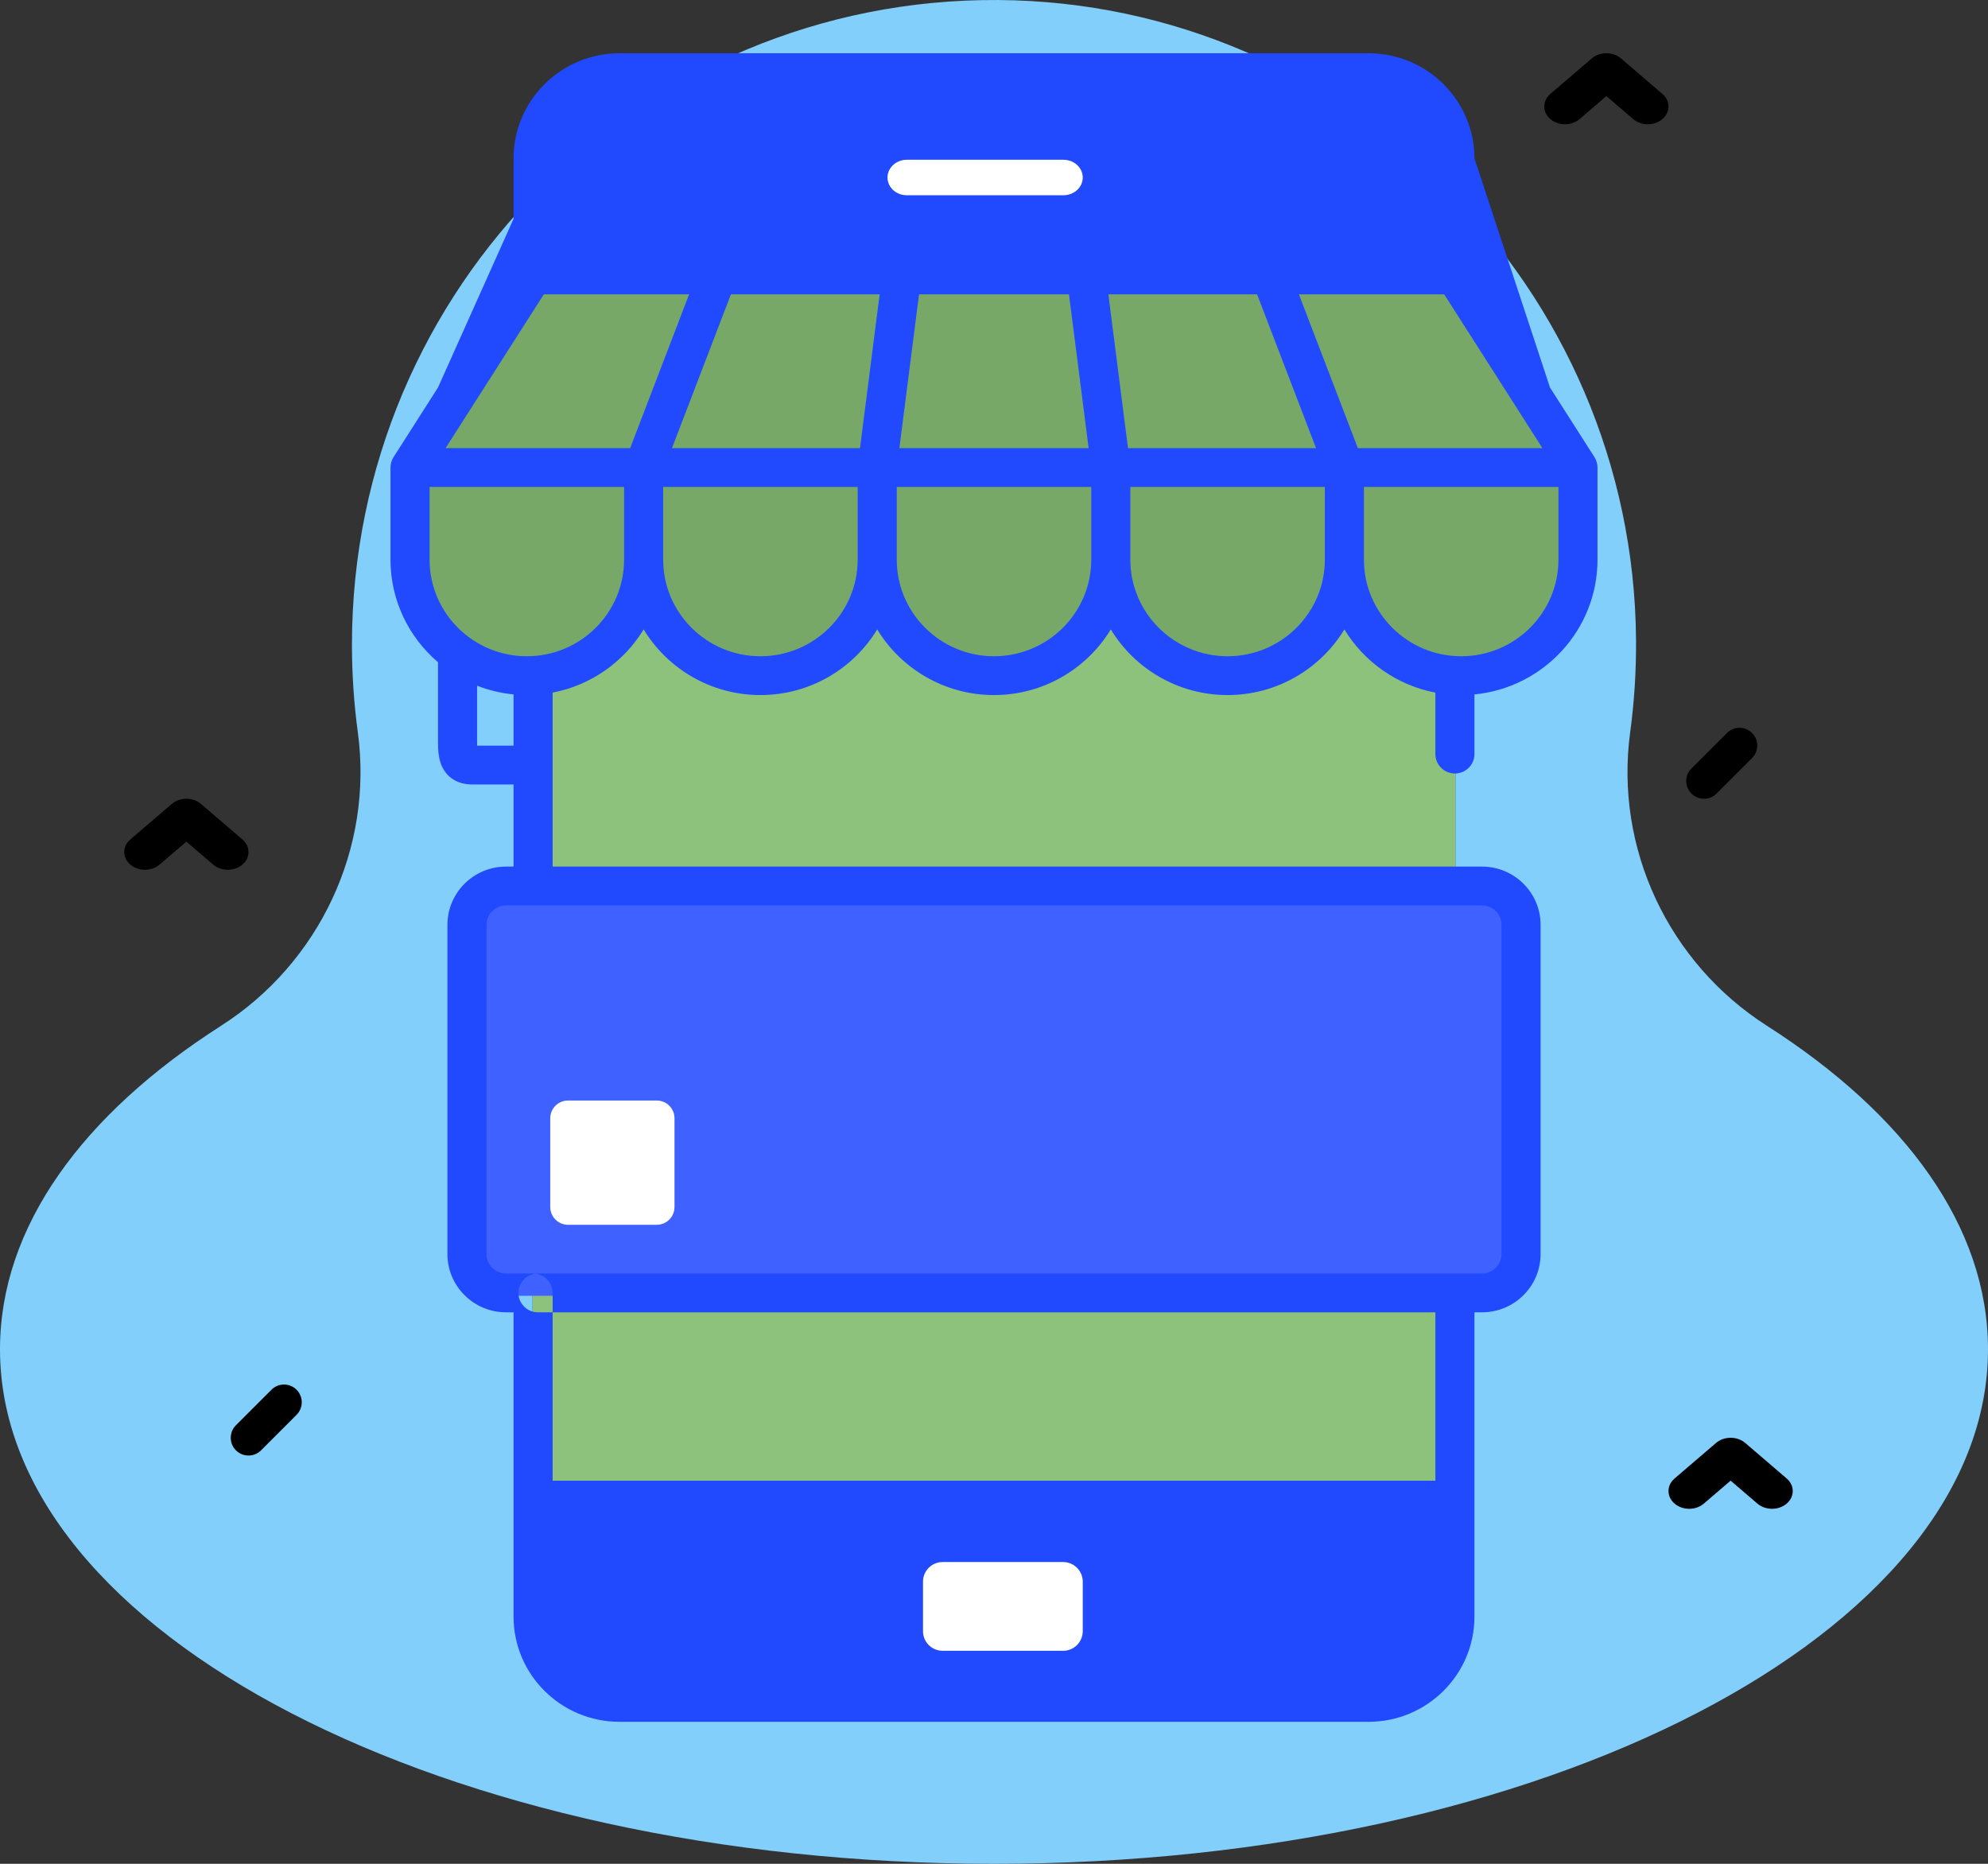<svg width="112" height="105" viewBox="0 0 112 105" fill="none" xmlns="http://www.w3.org/2000/svg">
<rect x="0" y="0" width="112" height="105" fill="#333333" stroke="none"/>
<path d="M91.841 41.255C92.071 39.55 92.184 37.809 92.171 36.038C92.019 16.263 75.927 0.126 56.234 0.001C36.15 -0.127 19.828 16.184 19.828 36.323C19.828 37.996 19.941 39.642 20.159 41.254C21.044 47.789 17.996 54.246 12.457 57.787C4.667 62.766 0 69.108 0 76.015C0 92.023 25.072 105 56 105C86.928 105 112 92.023 112 76.015C112 69.108 107.333 62.766 99.543 57.787C94.003 54.246 90.956 47.789 91.841 41.255Z" fill="#81CFFA"/>
<path d="M77.129 96H34.871C32.181 96 30 93.832 30 91.158V8.842C30 6.168 32.181 4 34.871 4H77.129C79.819 4 82 6.168 82 8.842V91.158C82 93.832 79.819 96 77.129 96Z" fill="#2149FE"/>
<path d="M30 16H82V85H30V16Z" fill="#8CC27B"/>
<path d="M35.917 26H23L29.805 15H40L35.917 26Z" fill="#77A868"/>
<path d="M49.57 26H36L40.289 15H51L49.57 26Z" fill="#77A868"/>
<path d="M62 26H49L50.37 15H60.63L62 26Z" fill="#77A868"/>
<path d="M76 26H62.43L61 15H71.711L76 26Z" fill="#77A868"/>
<path d="M89 26H76.083L72 15H82.195L89 26Z" fill="#77A868"/>
<path d="M29.5 38C25.91 38 23 35.005 23 31.31V26H36V31.31C36 35.005 33.09 38 29.5 38Z" fill="#77A868"/>
<path d="M42.5 38C38.91 38 36 35.005 36 31.31V26H49V31.31C49 35.005 46.09 38 42.5 38Z" fill="#77A868"/>
<path d="M55.5 38C51.91 38 49 35.005 49 31.31V26H62V31.31C62 35.005 59.09 38 55.5 38Z" fill="#77A868"/>
<path d="M69.5 38C65.91 38 63 35.005 63 31.31V26H76V31.31C76 35.005 73.09 38 69.5 38Z" fill="#77A868"/>
<path d="M82.5 38C78.91 38 76 35.005 76 31.31V26H89V31.31C89 35.005 86.09 38 82.5 38Z" fill="#77A868"/>
<path d="M59.911 11H51.089C50.487 11 50 10.552 50 10C50 9.448 50.487 9 51.089 9H59.911C60.513 9 61 9.448 61 10C61 10.552 60.513 11 59.911 11Z" fill="white"/>
<path d="M52 89.103V91.897C52 92.506 52.495 93 53.106 93H59.894C60.505 93 61 92.506 61 91.897V89.103C61 88.494 60.505 88 59.894 88H53.106C52.495 88 52 88.494 52 89.103Z" fill="white"/>
<path d="M82.814 73H28.186C26.979 73 26 72.018 26 70.807V52.193C26 50.982 26.979 50 28.186 50H82.814C84.021 50 85 50.982 85 52.193V70.807C85 72.018 84.021 73 82.814 73Z" fill="#3E61FF"/>
<path fill-rule="evenodd" clip-rule="evenodd" d="M89.999 26.327C89.997 26.13 89.936 25.921 89.829 25.754L87.323 21.831L83.068 8.925C83.068 5.658 80.392 3 77.103 3H34.898C31.609 3 28.933 5.658 28.933 8.925V12.329L24.677 21.831L22.171 25.754C22.062 25.925 22 26.137 22 26.34V31.528C22 33.837 23.04 35.909 24.677 37.309V41.639C24.677 42.118 24.677 42.614 24.854 43.069C25.132 43.784 25.768 44.194 26.6 44.194H28.933V48.821H28.509C26.689 48.821 25.208 50.292 25.208 52.1V70.652C25.208 72.46 26.689 73.931 28.509 73.931H28.933V91.075C28.933 94.342 31.609 97 34.898 97H77.103C80.392 97 83.067 94.342 83.067 91.075V73.931H83.492C85.312 73.931 86.793 72.46 86.793 70.652V52.1C86.793 50.292 85.312 48.821 83.492 48.821H31.134V39.019C33.305 38.604 35.155 37.279 36.261 35.459C37.606 37.673 40.052 39.157 42.84 39.157C45.629 39.157 48.075 37.673 49.42 35.459C50.766 37.673 53.212 39.157 56 39.157C58.788 39.157 61.234 37.673 62.58 35.459C63.926 37.673 66.371 39.157 69.16 39.157C71.948 39.157 74.394 37.673 75.74 35.459C76.845 37.279 78.695 38.604 80.867 39.019V42.482C80.867 43.085 81.359 43.575 81.967 43.575C82.575 43.575 83.067 43.085 83.067 42.482V39.121C86.953 38.746 90 35.484 90 31.528V26.34C90 26.338 90 26.337 90 26.336L89.999 26.332L89.999 26.327ZM34.898 94.814C32.822 94.814 31.134 93.137 31.134 91.075V85.605H80.867V91.075C80.867 93.137 79.178 94.814 77.103 94.814H34.898ZM83.492 71.745C84.099 71.745 84.592 71.255 84.592 70.652V52.1C84.592 51.498 84.099 51.007 83.492 51.007H28.509C27.902 51.007 27.408 51.498 27.408 52.1V70.652C27.408 71.255 27.902 71.745 28.509 71.745H30.034C30.08 71.745 30.126 71.748 30.171 71.753C29.627 71.82 29.207 72.28 29.207 72.838C29.207 73.442 29.699 73.931 30.307 73.931H31.134V83.419H80.867V73.931H31.134V72.847C31.134 72.845 31.134 72.844 31.134 72.842C31.134 72.841 31.134 72.84 31.134 72.838C31.134 72.28 30.714 71.82 30.171 71.753C30.215 71.748 30.261 71.745 30.307 71.745H83.492ZM30.638 16.581H38.823L35.502 25.247H25.102L30.638 16.581ZM49.558 16.581H41.178L37.857 25.247H48.451L49.558 16.581ZM51.776 16.581H60.224L61.332 25.247H50.669L51.776 16.581ZM62.443 16.581L63.55 25.247H74.144L70.822 16.581H62.443ZM76.499 25.247L73.177 16.581H81.363L86.898 25.247H76.499ZM77.103 5.186H34.898C32.822 5.186 31.134 6.864 31.134 8.925V14.395H80.867V8.925C80.867 6.864 79.178 5.186 77.103 5.186ZM26.882 42.008C26.878 41.886 26.878 41.749 26.878 41.639V38.629C27.525 38.882 28.214 39.051 28.933 39.121V42.008H26.882ZM24.201 31.528C24.201 34.53 26.659 36.971 29.681 36.971C32.702 36.971 35.16 34.53 35.16 31.528V27.433H24.201V31.528ZM42.84 36.971C39.819 36.971 37.361 34.53 37.361 31.528V27.433H48.32V31.528C48.32 34.53 45.862 36.971 42.84 36.971ZM50.521 31.528C50.521 34.53 52.979 36.971 56 36.971C59.022 36.971 61.48 34.53 61.48 31.528V27.433H50.521V31.528ZM69.16 36.971C66.139 36.971 63.681 34.53 63.681 31.528V27.433H74.64V31.528C74.639 34.53 72.181 36.971 69.16 36.971ZM76.841 31.528C76.841 34.53 79.299 36.971 82.32 36.971C85.341 36.971 87.8 34.53 87.8 31.528V27.433H76.841V31.528Z" fill="#2149FE"/>
<path d="M38 68C38 68.552 37.552 69 37 69H32C31.448 69 31 68.552 31 68V63C31 62.448 31.448 62 32 62H37C37.552 62 38 62.448 38 63V68Z" fill="white"/>
<path d="M96 45C95.744 45 95.488 44.902 95.293 44.707C94.902 44.317 94.902 43.683 95.293 43.293L97.293 41.293C97.683 40.902 98.317 40.902 98.707 41.293C99.098 41.683 99.098 42.317 98.707 42.707L96.707 44.707C96.512 44.902 96.256 45 96 45Z" fill="black"/>
<path d="M14 82C13.744 82 13.488 81.902 13.293 81.707C12.902 81.317 12.902 80.683 13.293 80.293L15.293 78.293C15.683 77.902 16.317 77.902 16.707 78.293C17.098 78.683 17.098 79.317 16.707 79.707L14.707 81.707C14.512 81.902 14.256 82 14 82Z" fill="black"/>
<path d="M12.833 49C12.535 49 12.236 48.902 12.008 48.707L10.5 47.414L8.991 48.707C8.536 49.098 7.797 49.098 7.342 48.707C6.886 48.317 6.886 47.683 7.342 47.293L9.675 45.293C10.13 44.902 10.87 44.902 11.325 45.293L13.658 47.293C14.114 47.683 14.114 48.317 13.658 48.707C13.431 48.902 13.132 49 12.833 49Z" fill="black"/>
<path d="M92.833 7C92.535 7 92.236 6.902 92.008 6.707L90.5 5.414L88.992 6.707C88.536 7.098 87.797 7.098 87.342 6.707C86.886 6.317 86.886 5.683 87.342 5.293L89.675 3.293C90.13 2.902 90.87 2.902 91.325 3.293L93.658 5.293C94.114 5.683 94.114 6.317 93.658 6.707C93.43 6.902 93.132 7 92.833 7Z" fill="black"/>
<path d="M99.833 85C99.535 85 99.236 84.902 99.008 84.707L97.5 83.414L95.992 84.707C95.536 85.098 94.797 85.098 94.342 84.707C93.886 84.317 93.886 83.683 94.342 83.293L96.675 81.293C97.13 80.902 97.87 80.902 98.325 81.293L100.658 83.293C101.114 83.683 101.114 84.317 100.658 84.707C100.43 84.902 100.132 85 99.833 85Z" fill="black"/>
</svg>
